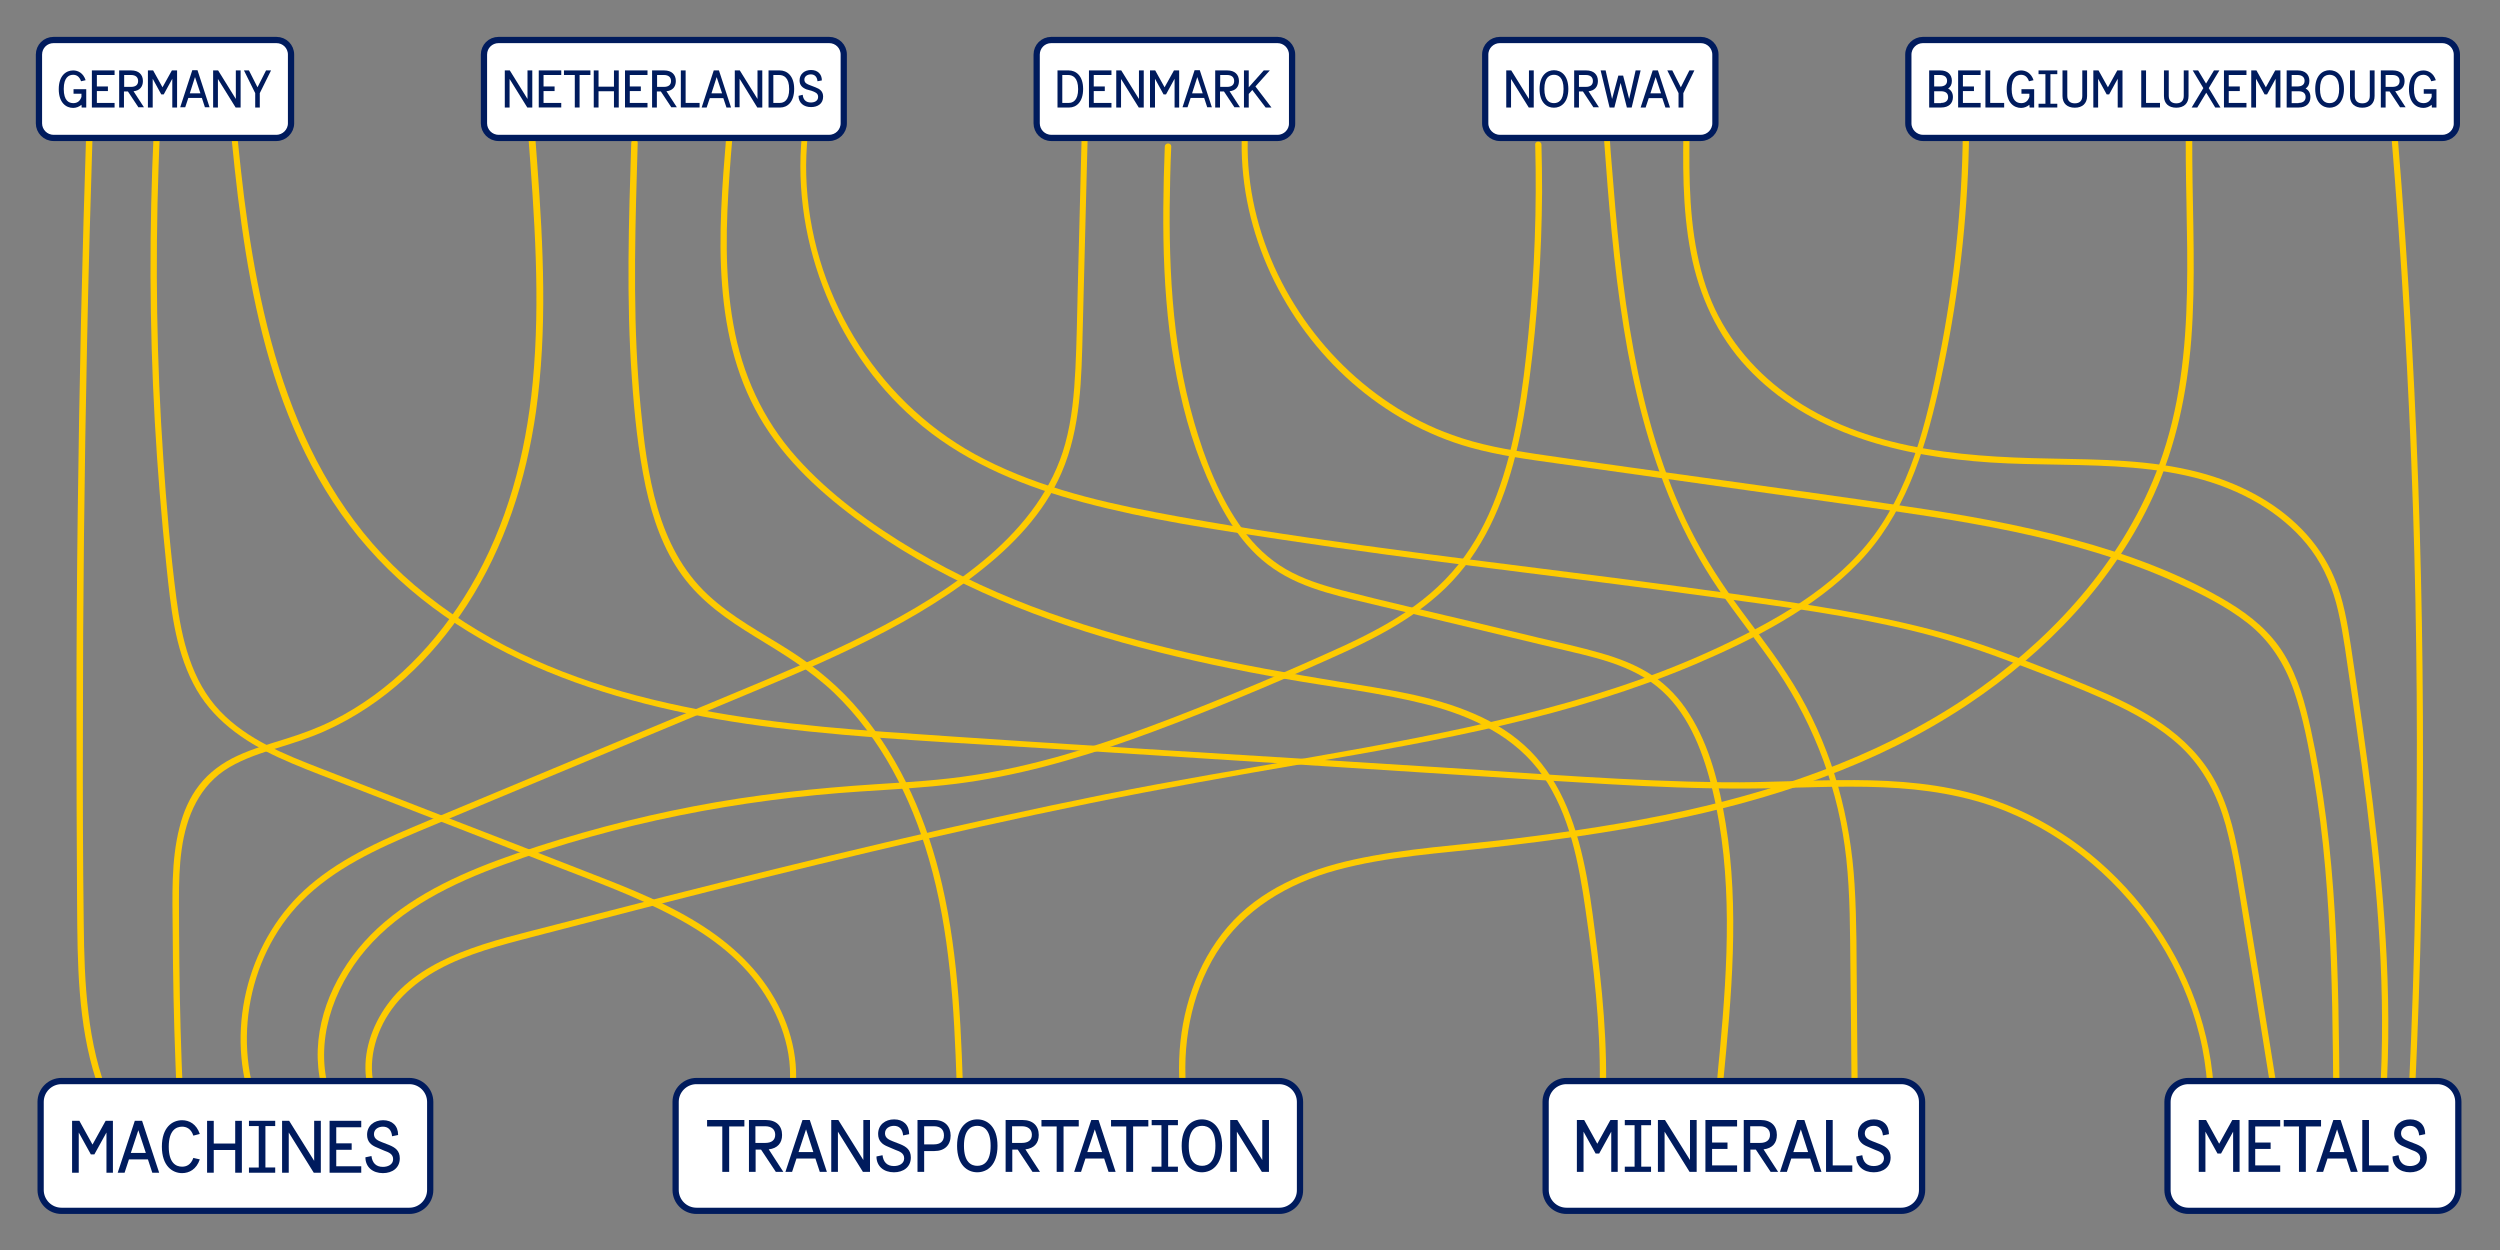 <?xml version="1.0" encoding="utf-8"?>
<!-- Generator: Adobe Illustrator 24.0.1, SVG Export Plug-In . SVG Version: 6.00 Build 0)  -->
<svg version="1.1" xmlns="http://www.w3.org/2000/svg" xmlns:xlink="http://www.w3.org/1999/xlink" x="0px" y="0px"
	 viewBox="0 0 1200 600" style="enable-background:new 0 0 1200 600;" xml:space="preserve">
<rect x="0" y="0" width="1200" height="600" fill="#808080" stroke="none"/>
<style type="text/css">
	.st0{fill:#FECB00;}
	.st1{fill:#FFFFFF;stroke:#001B5D;stroke-width:3;stroke-miterlimit:10;}
	.st2{fill:#001B5D;}
</style>
<g id="lines">
	<g>
		<g>
			<path class="st0" d="M41.5,59.5c-1,31.2-1.9,62.4-2.6,93.5c-0.7,31.2-1.2,62.4-1.6,93.6c-0.4,31.3-0.6,62.7-0.6,94
				c0,31.2,0.1,62.4,0.3,93.6c0.2,28.2,0.3,57.1,9.1,84.2c1.1,3.4,2.3,6.7,3.7,9.9c0.7,1.8,3.6,1,2.9-0.8
				c-11-26.6-12.2-55.6-12.5-84c-0.4-31-0.5-62.1-0.4-93.1c0-62.1,0.7-124.1,2-186.2c0.7-34.9,1.7-69.9,2.8-104.8
				C44.5,57.5,41.5,57.5,41.5,59.5L41.5,59.5z"/>
		</g>
	</g>
	<g>
		<g>
			<path class="st0" d="M73.8,63c-2.2,46.4-2.1,92.9,0.5,139.3c1.3,23.2,3.2,46.4,5.6,69.5c2,19.1,3.9,39.1,12.9,56.4
				c8.6,16.8,23.9,27.5,40.7,35.3c8.9,4.1,18.1,7.6,27.2,11.1c10.8,4.2,21.6,8.4,32.5,12.6c21.6,8.4,43.3,16.8,64.9,25.3
				c19.9,7.8,40.3,14.9,59.5,24.4c17.3,8.5,34.1,19.4,45.8,35.1c10.8,14.4,17.7,32.8,15.4,51.1c-0.5,4.3-1.7,8.6-3.3,12.6
				c-0.7,1.8,2.2,2.6,2.9,0.8c6.5-16.6,4-35.1-3.4-51c-7.9-17-21.3-30.3-36.9-40.5c-16.5-10.8-35-18.2-53.3-25.3
				c-21.8-8.5-43.6-17-65.4-25.4c-21.8-8.5-43.5-16.9-65.3-25.4c-17.3-6.7-35.5-13.9-48.5-27.6c-13.8-14.5-18.4-34.7-20.9-53.9
				c-2.9-22.3-4.8-44.8-6.3-67.2c-3.2-46.5-3.9-93.2-2.3-139.8c0.2-5.8,0.4-11.5,0.7-17.3C76.9,61.1,73.9,61.1,73.8,63L73.8,63z"/>
		</g>
	</g>
	<g>
		<g>
			<path class="st0" d="M253.5,64c3,39.7,6,79.8,2.2,119.6c-3.3,34.4-12.2,68.2-29.9,98.2c-15.8,26.7-38.1,50-66,64
				c-7.2,3.6-14.8,6.4-22.5,8.8c-7.9,2.5-15.9,4.7-23.4,8.2c-7.1,3.3-13.5,7.9-18.3,14.1c-4.6,5.9-7.6,12.9-9.4,20.1
				c-4.2,16.3-3.4,33.5-3.3,50.2c0.1,20.8,0.5,41.5,1.3,62.3c0.2,5.2,0.4,10.4,0.6,15.6c0.1,1.9,3.1,1.9,3,0
				c-0.9-20.7-1.5-41.5-1.7-62.3c-0.1-10.4-0.2-20.8-0.2-31.1c0-8,0.2-16,1.3-23.9c2.2-15.9,8.5-31,22.9-39.5
				c7.3-4.3,15.4-6.9,23.5-9.4c7.7-2.4,15.3-4.8,22.6-8.1c28.1-12.6,51.2-34.6,67.9-60.3c18.2-28.1,28.5-60.1,33.2-93.1
				c5.5-39.3,3.5-79.1,0.6-118.5c-0.4-5-0.7-9.9-1.1-14.9C256.4,62.1,253.4,62.1,253.5,64L253.5,64z"/>
		</g>
	</g>
	<g>
		<g>
			<path class="st0" d="M303,68.5c-1.2,37.7-2.4,75.5,0.3,113.2c1.2,17.3,3,34.8,6.6,51.9c3.3,15.1,8.4,30.1,17.6,42.7
				c9.1,12.5,21.8,21.3,34.9,29.3c13.4,8.2,26.7,16.2,38.1,27.1c22.3,21.5,36.8,49.9,45.3,79.4c10.2,35.1,12.2,71.9,13.4,108.2
				c0.1,4.6,0.3,9.2,0.4,13.8c0.1,1.9,3.1,1.9,3,0c-1.1-36.6-2.1-73.6-10.4-109.5c-6.9-29.9-19.3-59.1-39.1-82.8
				c-9.8-11.8-21.4-21.5-34.3-29.7c-13.2-8.4-27.3-15.7-38.9-26.5c-24.6-22.8-29.4-58.6-32.4-90.3c-3.6-37.4-2.9-75.1-1.8-112.7
				c0.1-4.7,0.3-9.4,0.4-14.1C306.1,66.6,303.1,66.6,303,68.5L303,68.5z"/>
		</g>
	</g>
	<g>
		<g>
			<path class="st0" d="M348.6,65.5c-3.9,46.3-7.6,97.6,18.4,138.7c12.7,20.1,31.2,36,50.5,49.6c19.4,13.6,40.3,24.8,62.1,34.1
				c43.9,18.7,90.7,29.6,137.5,38c22.6,4,45.6,6.6,67.9,12.3c21.6,5.6,42.6,15.4,55.6,34.2c12.9,18.7,17.2,41.9,20.4,64
				c4,27.5,7.2,55.3,6.9,83.1c-0.1,6.8-0.4,13.6-0.9,20.4c-0.2,1.9,2.8,1.9,3,0c2.3-27.9,0.1-55.9-3.3-83.6
				c-2.9-23.2-5.5-47.2-14.6-68.9c-4.2-10-10-19.3-17.6-27c-7.6-7.6-16.8-13.4-26.7-17.7c-20.6-9-43.1-11.9-65-15.5
				c-47.2-7.7-94.5-17-139.6-33.2c-22.3-8-43.9-17.8-64.3-29.9c-20.5-12.2-40.5-26.6-56.5-44.5c-16.3-18.2-26.2-40.1-30.4-64
				c-4.3-23.9-3.5-48.3-1.8-72.4c0.4-5.9,0.9-11.7,1.4-17.6C351.7,63.6,348.7,63.6,348.6,65.5L348.6,65.5z"/>
		</g>
	</g>
	<g>
		<g>
			<path class="st0" d="M519.3,61.2c-0.7,26.1-1.3,52.1-2,78.2c-0.3,12.5-0.5,25.1-1.1,37.6c-0.6,12.1-1.7,24.3-4.9,36
				c-5.9,21.6-19.7,39.2-36.4,53.7c-17.6,15.1-37.7,27.1-58.4,37.5C395.2,315,373,324.1,351,333.3c-24.3,10.1-48.5,20.2-72.8,30.3
				c-24.1,10.1-48.3,20.1-72.4,30.2c-20.1,8.4-40.7,17-57.4,31.4c-28.8,24.8-40.1,67-28.3,103c1.4,4.3,3.1,8.5,5.1,12.5
				c0.9,1.7,3.5,0.2,2.6-1.5c-17.2-34.5-10-79.2,17-106.6c15.6-15.8,36.3-25.2,56.5-33.7c23.8-10,47.6-19.9,71.4-29.8
				c24.1-10.1,48.2-20.1,72.4-30.2c21.7-9.1,43.6-17.9,64.8-28.2c20.9-10.1,41.2-21.5,59.5-35.8c16.5-12.8,31.7-28.5,40.1-47.9
				c9.4-21.6,9.6-45.5,10.2-68.6c0.7-26.1,1.3-52.1,2-78.2c0.2-6.4,0.3-12.7,0.5-19.1C522.3,59.3,519.3,59.3,519.3,61.2L519.3,61.2z
				"/>
		</g>
	</g>
	<g>
		<g>
			<path class="st0" d="M559.1,70.3c-1.5,39.3-1.4,79.1,7.2,117.7c4.1,18.7,10.3,37.1,19.2,54c4.2,7.9,9.1,15.5,15.3,22
				c6.3,6.7,13.9,11.8,22.3,15.5c8.6,3.8,17.7,6.2,26.8,8.4c10.5,2.5,20.9,5,31.4,7.5c21.4,5.1,42.8,10.3,64.2,15.4
				c18.2,4.4,38.4,7.9,52.6,21.1c13.3,12.3,19.7,30.2,23.9,47.4c9.9,41,7.3,83.7,3.5,125.3c-0.5,5.1-1,10.2-1.4,15.3
				c-0.2,1.9,2.8,1.9,3,0c4-41.4,8-83.5,1.2-124.8c-3-18.1-7.5-36.9-17.5-52.5c-4.6-7.3-10.5-13.6-17.7-18.4
				c-7.6-5.1-16.3-8.3-25-10.8c-9.8-2.8-19.7-5-29.6-7.3c-10.6-2.6-21.3-5.1-31.9-7.7c-20.9-5-41.8-9.7-62.6-15.1
				c-9.3-2.4-18.5-5.3-26.8-10.1c-8.1-4.7-14.9-11.2-20.5-18.8c-11.2-15.2-18.3-33.7-23.5-51.7c-11.1-38.2-12.5-78.4-11.5-117.9
				c0.1-4.8,0.3-9.6,0.5-14.5C562.2,68.4,559.2,68.4,559.1,70.3L559.1,70.3z"/>
		</g>
	</g>
	<g>
		<g>
			<path class="st0" d="M110,54.2c6.5,70.3,15.7,146.4,61.9,203.2c48.7,59.7,126.7,82.9,200.3,91.9c43.5,5.3,87.4,7.2,131,10
				c44.8,2.9,89.6,5.7,134.4,8.6c44.8,2.8,89.5,5.9,134.3,8.5c22.3,1.3,44.6,2.2,67,2.1c21.6-0.1,43.3-1.5,64.9-0.6
				c19.9,0.8,39.8,3.8,58.4,11.2c15.2,6.1,29.4,14.8,41.9,25.4c25.1,21.3,43.7,50.3,51.6,82.3c2,8,3.2,16.1,3.8,24.3
				c0.1,1.9,3.1,1.9,3,0c-4.5-62.8-50.1-120.1-110.4-138.7c-40.2-12.4-83.3-6.5-124.6-6.9c-45.1-0.5-90.1-4.2-135-7.1
				c-89.2-5.7-178.5-10.8-267.7-17.1c-78.9-5.6-163.4-17.4-225.8-70.4c-58.6-49.8-75.4-126.5-83.4-199.6c-1-9-1.9-18-2.7-27
				C112.9,52.3,109.9,52.2,110,54.2L110,54.2z"/>
		</g>
	</g>
	<g>
		<g>
			<path class="st0" d="M384.9,65c-5.1,52.2,17.2,106.4,57.9,139.6c22.4,18.3,49.7,29.3,77.4,36.6c31.1,8.3,63.1,13,94.9,17.8
				c68.1,10.4,136.6,17.9,204.8,27.3c34,4.7,68.5,9,101.8,17.4c16.3,4.1,32.2,9.6,47.9,15.6c14.4,5.5,28.9,11.1,42.9,17.5
				c12.3,5.7,24.5,12.4,34.4,21.7c10.8,10.2,17.4,23.2,21.4,37.5c4.2,15.5,6.3,31.6,8.9,47.4c2.9,17.3,5.6,34.6,8.4,52
				c1.3,8.3,2.7,16.6,4,25c0.3,1.9,3.2,1.1,2.9-0.8c-5.5-34.2-10.8-68.4-16.7-102.5c-2.5-14.2-5.4-28.6-12.2-41.5
				c-6.1-11.6-15.4-21-26.2-28.4c-11-7.5-23.1-13-35.4-18.1c-15.1-6.3-30.3-12.4-45.7-17.9c-32-11.4-65-17.4-98.5-22.4
				c-67.9-10.2-136.2-17.7-204.2-27.1c-33.3-4.6-66.5-9.6-99.5-15.9c-29.7-5.7-59.5-13.2-86.2-27.8c-48.3-26.6-79.3-78.7-80.9-133.7
				c-0.2-6.4,0.1-12.9,0.7-19.3C388,63.1,385,63.1,384.9,65L384.9,65z"/>
		</g>
	</g>
	<g>
		<g>
			<path class="st0" d="M596,67.8c-0.6,44,20.1,86.9,52.9,115.8c16.4,14.4,35.8,25.3,56.8,31.2c14,3.9,28.4,5.8,42.8,7.8
				c15.1,2.1,30.3,4.3,45.4,6.4c30.3,4.3,60.5,8.6,90.8,12.8c27.4,3.9,54.8,7.7,81.9,13.4c26.6,5.6,52.9,13.1,77.7,24.3
				c12,5.4,24.3,11.5,34.7,19.7c10.6,8.4,17.6,19.4,22,32.1c4.5,13.1,7.1,27,9.4,40.6c2.5,14.9,4.4,29.8,5.7,44.8
				c2.6,29.5,3.4,59.2,3.7,88.8c0.1,7.3,0.1,14.6,0.2,21.8c0,1.9,3,1.9,3,0c-0.5-59.2-1-119.1-13.8-177.2c-2.7-12.4-6.1-25-12.8-36
				c-6.5-10.7-16.1-18.6-26.7-25c-22.9-13.8-48.5-23.1-74.2-30.1c-26.5-7.3-53.7-12-80.9-16c-29.3-4.4-58.6-8.4-88-12.5
				c-29.8-4.2-59.6-8.2-89.3-12.6c-13.6-2-27.2-4.4-40.1-9.1c-10.5-3.7-20.5-8.8-29.8-15c-37-24.4-63.2-65.8-67.8-110
				c-0.6-5.4-0.8-10.8-0.7-16.2C599.1,65.9,596.1,65.9,596,67.8L596,67.8z"/>
		</g>
	</g>
	<g>
		<g>
			<path class="st0" d="M736.9,69.4c0.8,30.4-0.3,60.9-3.3,91.2c-2.6,26.1-6,52.7-15.3,77.3c-4.4,11.8-10.3,23.1-18.2,33
				c-8.2,10.3-18.3,18.6-29.4,25.5c-11.1,6.9-23,12.5-35,17.8c-14,6.3-28.2,12.4-42.4,18.2c-27.3,11.2-55,22.1-83.4,30.2
				c-14.1,4-28.3,7.3-42.8,9.5c-15.3,2.4-30.8,3.3-46.3,4.3c-29.4,1.9-58.7,5-87.7,10.6c-28.8,5.5-57.2,13.1-85,22.6
				c-24,8.3-48.1,18.6-67,36.1c-17.1,15.9-29.3,38.8-28.6,62.6c0.2,5.8,1.1,11.5,2.9,17c0.6,1.8,3.5,1.1,2.9-0.8
				c-7.6-24,1.4-50.1,17.3-68.7c17.1-20,41.8-31.9,66-40.7c55.1-20.1,113.3-31.4,171.7-35.2c15.3-1,30.6-1.8,45.8-3.7
				c14.2-1.8,28.1-4.6,42-8.2c28.5-7.4,56.2-17.9,83.5-28.9c13.9-5.6,27.6-11.4,41.3-17.4c12.5-5.5,25-10.9,37-17.4
				c11.2-6.1,22-13.3,31.2-22.3c8.7-8.5,15.7-18.6,21.1-29.5c10.9-21.9,15.7-46.3,18.9-70.4c3.9-29.8,5.9-59.9,6.1-89.9
				c0-7.6-0.1-15.2-0.3-22.8C739.8,67.5,736.8,67.5,736.9,69.4L736.9,69.4z"/>
		</g>
	</g>
	<g>
		<g>
			<path class="st0" d="M808.2,55.6c-0.5,22-0.8,44.2,3.4,65.9c4,20.5,12.7,39.5,26.9,54.8c30.1,32.3,74.5,42.9,117,45.7
				c44.4,2.9,93.5-3.6,132.7,22.2c8.1,5.4,15.5,12,21.3,19.9c6.4,8.7,10.4,18.7,12.8,29.2c2.7,11.7,4.1,23.8,5.9,35.7
				c1.9,12.7,3.7,25.5,5.4,38.2c6.7,49.9,11.5,100.2,9.2,150.5c-0.3,6.3-0.7,12.6-1.2,18.9c-0.2,1.9,2.8,1.9,3,0
				c4.2-50.5,0.5-101.3-5.7-151.5c-3.1-24.9-6.7-49.8-10.4-74.6c-1.7-11.3-3.6-22.7-8.1-33.3c-3.7-8.7-9.1-16.6-15.7-23.3
				c-13.2-13.5-30.8-22.3-48.9-27.1c-23.4-6.2-47.9-6.2-71.9-6.7c-44.9-0.8-92.8-4.8-129.6-33.4c-16.3-12.7-28.8-29.4-35.4-49
				c-7.1-21-8.1-43.5-8-65.4c0-5.6,0.1-11.1,0.3-16.7C811.3,53.7,808.3,53.7,808.2,55.6L808.2,55.6z"/>
		</g>
	</g>
	<g>
		<g>
			<path class="st0" d="M942.2,57.1c0,36.3-3.4,72.5-10.1,108.1c-6,31.4-13.1,65.2-32.4,91.5c-19.1,25.9-49.1,42.2-77.8,55.4
				c-29.6,13.6-60.9,23.4-92.5,31.2c-65.4,16.1-132.6,24.6-198.6,37.9c-71,14.3-141.3,31.3-211.5,49.1c-17.7,4.5-35.3,9.1-52.9,13.6
				c-15.3,4-30.9,7.5-45.6,13.4c-12.7,5.1-25.1,12.3-33.6,23.2c-7.6,9.7-12.6,22.3-11.7,34.8c0.4,5.9,2.2,11.5,5.2,16.6
				c1,1.7,3.6,0.2,2.6-1.5c-7.2-12.1-5.7-26.9,0.6-39.2c6.8-13.2,18.6-22.3,31.8-28.5c14.5-6.8,30.3-10.4,45.7-14.5
				c17.4-4.5,34.8-9,52.2-13.5c69.6-17.8,139.5-34.8,209.9-49.2c34.2-7,68.5-13.1,102.8-19c32.1-5.5,64.2-11.1,96-18.6
				c31.1-7.3,61.8-16.5,91.3-29c28.1-12,57.1-26.7,78.5-48.8c21.8-22.5,31.5-52.6,38.3-82.5c7.8-34.2,12.6-69,14.2-104.1
				c0.4-8.8,0.6-17.7,0.6-26.5C945.2,55.1,942.2,55.1,942.2,57.1L942.2,57.1z"/>
		</g>
	</g>
	<g>
		<g>
			<path class="st0" d="M769.9,66.5c2.2,30.2,4.6,60.5,9.4,90.4c4.7,29.4,11.9,58.5,23.7,85.9c6,13.9,13.2,27.2,21.7,39.7
				c9.2,13.5,19.5,26.1,28.6,39.6c18.1,26.9,29.4,57.8,32.9,89.9c1.9,17.5,1.8,35.1,2,52.6c0.2,17.7,0.4,35.4,0.5,53.1
				c0,4.3,0.1,8.6,0.1,12.9c0,1.9,3,1.9,3,0c-0.2-17.7-0.4-35.4-0.5-53.1c-0.2-17.6,0-35.2-1.1-52.8c-1.9-32-10.3-63.1-26.2-91
				c-8.1-14.2-18.2-27.1-27.9-40.2c-9.2-12.5-17.7-25.4-24.6-39.2c-13.5-27-21.8-56.2-27.3-85.8c-5.6-30.1-8.3-60.6-10.7-91.1
				c-0.3-3.7-0.6-7.3-0.8-11C772.7,64.6,769.7,64.6,769.9,66.5L769.9,66.5z"/>
		</g>
	</g>
	<g>
		<g>
			<path class="st0" d="M1147.7,63.2c5,59.9,8.5,120,10.5,180.1c2,59.8,2.4,119.7,1.3,179.5c-0.6,33.9-1.7,67.8-3.3,101.6
				c-0.1,1.9,2.9,1.9,3,0c2.8-60.1,4.1-120.2,3.8-180.4c-0.3-59.8-2-119.7-5.3-179.4c-1.9-33.8-4.2-67.6-7-101.4
				C1150.6,61.3,1147.6,61.3,1147.7,63.2L1147.7,63.2z"/>
		</g>
	</g>
	<g>
		<g>
			<path class="st0" d="M1049.3,55.6c-1.3,55.8,6.8,113.7-12.9,167.4c-16,43.6-47.8,79.9-85.3,106.8
				c-42.3,30.3-91.8,48.1-142.2,59.3c-27.3,6-54.9,10.1-82.6,13.5c-25.5,3.1-51.4,4.5-76.5,10c-22.8,5-45.2,14.4-60.6,32.4
				c-15,17.6-22.4,40.6-23.2,63.5c-0.2,5.7,0,11.4,0.6,17c0.2,1.9,3.2,1.9,3,0c-2.4-23.4,1.8-47.9,14.3-68.1
				c13-20.9,34.2-33.3,57.5-39.7c24.5-6.7,50.2-8.1,75.4-11c27.7-3.2,55.4-7,82.7-12.5c50.9-10.3,101.3-26.9,144.8-55.9
				c37.8-25.2,70.7-59.3,89.6-101c10.6-23.5,15.9-48.6,17.9-74.3c2.2-28.7,0.7-57.6,0.5-86.4c-0.1-7,0-13.9,0.1-20.9
				C1052.3,53.6,1049.3,53.6,1049.3,55.6L1049.3,55.6z"/>
		</g>
	</g>
</g>
<g id="things">
	<g>
		<g>
			<path class="st1" d="M132.7,66.2h-107c-3.9,0-7-3.2-7-7v-33c0-3.9,3.1-7,7-7h107c3.9,0,7,3.1,7,7v33
				C139.7,63,136.5,66.2,132.7,66.2z"/>
			<g>
				<path class="st2" d="M39.2,51.6l-0.1-1.3c-1.2,1-2.6,1.5-4,1.5c-3.3,0-6.9-2.4-6.9-9c0-6.6,3.6-9,6.9-9c2.4,0,4.9,1.3,6,4.7
					l-2.2,0.5c-0.8-2.4-2.3-3.1-3.8-3.1c-2,0-4.5,1.2-4.5,6.8c0,5.7,2.5,6.8,4.6,6.8c1.5,0,3.1-0.6,3.9-3V45h-3.8v-2.2h6.1v8.8H39.2
					z"/>
				<path class="st2" d="M44.1,51.6V33.8H55V36h-8.5v5.5h5.3v2.2h-5.3v5.7H55v2.2H44.1z"/>
				<path class="st2" d="M66.5,51.6l-5.1-7.7h-1.9v7.7h-2.3V33.8H63c3.6,0,5.6,2,5.6,5.1c0,2.8-1.6,4.6-4.5,4.9l5,7.7H66.5z
					 M62.9,41.7c2.1,0,3.4-0.9,3.4-2.8S65,36,62.9,36h-3.3v5.7H62.9z"/>
				<path class="st2" d="M82.7,51.6V37.8l-4.1,7.5h-1.2l-4.1-7.5v13.8h-2.3V33.8h2.5l4.5,8.1l4.5-8.1H85v17.8H82.7z"/>
				<path class="st2" d="M98.4,51.6L96.9,47h-6.5l-1.5,4.5h-2.4l5.8-17.8h2.5l5.8,17.8H98.4z M93.6,37l-2.5,7.8h5.1L93.6,37z"/>
				<path class="st2" d="M113.1,51.6l-8.5-13.7v13.7h-2.3V33.8h2.4l8.5,13.7V33.8h2.3v17.8H113.1z"/>
				<path class="st2" d="M122.5,51.6v-6.9l-5.4-10.9h2.4l4.1,8.1l4.1-8.1h2.4l-5.4,10.9v6.9H122.5z"/>
			</g>
		</g>
		<g>
			<path class="st1" d="M613.3,66.2H504.6c-3.9,0-7-3.2-7-7v-33c0-3.9,3.1-7,7-7h108.6c3.8,0,7,3.1,7,7v33
				C620.3,63,617.1,66.2,613.3,66.2z"/>
			<g>
				<g>
					<path class="st2" d="M507.6,51.6V33.8h5.4c3.3,0,6.9,2.4,6.9,8.9c0,6.4-3.4,8.9-6.6,8.9H507.6z M513,49.4c2,0,4.5-1.2,4.5-6.6
						c0-5.6-2.6-6.8-4.8-6.8h-2.8v13.4H513z"/>
					<path class="st2" d="M522.7,51.6V33.8h10.8V36H525v5.5h5.3v2.2H525v5.7h8.5v2.2H522.7z"/>
					<path class="st2" d="M546.6,51.6l-8.5-13.7v13.7h-2.3V33.8h2.4l8.5,13.7V33.8h2.3v17.8H546.6z"/>
					<path class="st2" d="M563.8,51.6V37.8l-4.1,7.5h-1.2l-4.1-7.5v13.8H552V33.8h2.5l4.5,8.1l4.5-8.1h2.5v17.8H563.8z"/>
					<path class="st2" d="M579.5,51.6L578,47h-6.5l-1.5,4.5h-2.4l5.8-17.8h2.5l5.8,17.8H579.5z M574.7,37l-2.5,7.8h5.1L574.7,37z"/>
					<path class="st2" d="M592.6,51.6l-5.1-7.7h-1.9v7.7h-2.3V33.8h5.8c3.6,0,5.6,2,5.6,5.1c0,2.8-1.6,4.6-4.5,4.9l5,7.7H592.6z
						 M589,41.7c2.1,0,3.4-0.9,3.4-2.8S591.1,36,589,36h-3.3v5.7H589z"/>
					<path class="st2" d="M607.5,51.6l-6.4-8.4l-1.7,1.9v6.5h-2.3V33.8h2.3v8.1l7.2-8.1h2.9l-6.9,7.7l7.7,10.1H607.5z"/>
				</g>
			</g>
		</g>
		<g>
			<path class="st1" d="M816.4,66.2h-96.5c-3.8,0-7-3.2-7-7v-33c0-3.9,3.2-7,7-7h96.5c3.8,0,7,3.1,7,7v33
				C823.4,63,820.3,66.2,816.4,66.2z"/>
			<g>
				<g>
					<path class="st2" d="M733.8,51.6l-8.5-13.7v13.7h-2.3V33.8h2.4l8.5,13.7V33.8h2.3v17.8H733.8z"/>
					<path class="st2" d="M739,42.7c0-6.6,3.6-9,6.9-9c3.4,0,6.9,2.4,6.9,9s-3.6,9-6.9,9C742.5,51.7,739,49.3,739,42.7z M750.5,42.7
						c0-5.6-2.5-6.8-4.6-6.8c-2.1,0-4.6,1.2-4.6,6.8c0,5.7,2.5,6.8,4.6,6.8C748,49.5,750.5,48.3,750.5,42.7z"/>
					<path class="st2" d="M764.9,51.6l-5.1-7.7h-1.9v7.7h-2.3V33.8h5.8c3.6,0,5.6,2,5.6,5.1c0,2.8-1.6,4.6-4.5,4.9l5,7.7H764.9z
						 M761.2,41.7c2.1,0,3.4-0.9,3.4-2.8s-1.3-2.9-3.4-2.9h-3.3v5.7H761.2z"/>
					<path class="st2" d="M780.9,51.6l-3-11.8l-3,11.8h-2.3l-4.3-17.8h2.4l3.1,13.7l3-11.2h2.3l2.9,11.2l3.1-13.7h2.4l-4.3,17.8
						H780.9z"/>
					<path class="st2" d="M799.4,51.6l-1.5-4.5h-6.5l-1.5,4.5h-2.4l5.8-17.8h2.5l5.8,17.8H799.4z M794.7,37l-2.5,7.8h5.1L794.7,37z"
						/>
					<path class="st2" d="M805.7,51.6v-6.9l-5.4-10.9h2.4l4.1,8.1l4.1-8.1h2.4L808,44.7v6.9H805.7z"/>
				</g>
			</g>
		</g>
		<g>
			<path class="st1" d="M1172.4,66.2H923c-3.8,0-7-3.2-7-7v-33c0-3.9,3.2-7,7-7h249.3c3.8,0,7,3.1,7,7v33
				C1179.4,63,1176.2,66.2,1172.4,66.2z"/>
			<g>
				<g>
					<path class="st2" d="M926,51.6V33.8h5.3c3.6,0,5.6,2,5.6,5c0,1.7-0.6,2.9-1.8,3.7c1.5,0.8,2.3,2.2,2.3,4.1c0,3-2,5-5.6,5H926z
						 M931.2,41.5c2.1,0,3.4-0.9,3.4-2.7c0-1.8-1.3-2.8-3.4-2.8h-2.8v5.5H931.2z M931.7,49.4c2.1,0,3.4-1,3.4-2.8
						c0-1.9-1.3-2.8-3.4-2.8h-3.3v5.7H931.7z"/>
					<path class="st2" d="M939.9,51.6V33.8h10.8V36h-8.5v5.5h5.3v2.2h-5.3v5.7h8.5v2.2H939.9z"/>
					<path class="st2" d="M953,51.6V33.8h2.3v15.6h6.7v2.2H953z"/>
					<path class="st2" d="M974.2,51.6l-0.1-1.3c-1.2,1-2.6,1.5-4,1.5c-3.3,0-6.9-2.4-6.9-9c0-6.6,3.6-9,6.9-9c2.4,0,4.9,1.3,6,4.7
						l-2.2,0.5c-0.8-2.4-2.3-3.1-3.8-3.1c-2,0-4.5,1.2-4.5,6.8c0,5.7,2.5,6.8,4.6,6.8c1.5,0,3.1-0.6,3.9-3V45h-3.8v-2.2h6.1v8.8
						H974.2z"/>
					<path class="st2" d="M978.5,51.6v-1.8h3.3V35.6h-3.3v-1.8h9v1.8h-3.3v14.2h3.3v1.8H978.5z"/>
					<path class="st2" d="M999.5,33.8h2.3v12.3c0,3.6-2.3,5.6-5.9,5.6s-5.9-2-5.9-5.6V33.8h2.3v12.2c0,2.2,1.2,3.6,3.6,3.6
						s3.6-1.3,3.6-3.6V33.8z"/>
					<path class="st2" d="M1016.5,51.6V37.8l-4.1,7.5h-1.2l-4.1-7.5v13.8h-2.3V33.8h2.5l4.5,8.1l4.5-8.1h2.5v17.8H1016.5z"/>
					<path class="st2" d="M1027.8,51.6V33.8h2.3v15.6h6.7v2.2H1027.8z"/>
					<path class="st2" d="M1048.2,33.8h2.3v12.3c0,3.6-2.3,5.6-5.9,5.6s-5.9-2-5.9-5.6V33.8h2.3v12.2c0,2.2,1.2,3.6,3.6,3.6
						s3.6-1.3,3.6-3.6V33.8z"/>
					<path class="st2" d="M1063.3,51.6l-4.3-7.1l-4.3,7.1h-2.7l5.6-9.3l-5.1-8.5h2.6l3.8,6.3l3.8-6.3h2.6l-5.1,8.5l5.6,9.3H1063.3z"
						/>
					<path class="st2" d="M1067.5,51.6V33.8h10.8V36h-8.5v5.5h5.3v2.2h-5.3v5.7h8.5v2.2H1067.5z"/>
					<path class="st2" d="M1092.3,51.6V37.8l-4.1,7.5h-1.2l-4.1-7.5v13.8h-2.3V33.8h2.5l4.5,8.1l4.5-8.1h2.5v17.8H1092.3z"/>
					<path class="st2" d="M1097.6,51.6V33.8h5.3c3.6,0,5.6,2,5.6,5c0,1.7-0.6,2.9-1.8,3.7c1.5,0.8,2.3,2.2,2.3,4.1c0,3-2,5-5.6,5
						H1097.6z M1102.8,41.5c2.1,0,3.4-0.9,3.4-2.7c0-1.8-1.3-2.8-3.4-2.8h-2.8v5.5H1102.8z M1103.3,49.4c2.1,0,3.4-1,3.4-2.8
						c0-1.9-1.3-2.8-3.4-2.8h-3.3v5.7H1103.3z"/>
					<path class="st2" d="M1111.3,42.7c0-6.6,3.6-9,6.9-9c3.4,0,6.9,2.4,6.9,9s-3.6,9-6.9,9C1114.9,51.7,1111.3,49.3,1111.3,42.7z
						 M1122.8,42.7c0-5.6-2.5-6.8-4.6-6.8c-2.1,0-4.6,1.2-4.6,6.8c0,5.7,2.5,6.8,4.6,6.8C1120.3,49.5,1122.8,48.3,1122.8,42.7z"/>
					<path class="st2" d="M1137.5,33.8h2.3v12.3c0,3.6-2.3,5.6-5.9,5.6s-5.9-2-5.9-5.6V33.8h2.3v12.2c0,2.2,1.2,3.6,3.6,3.6
						c2.4,0,3.6-1.3,3.6-3.6V33.8z"/>
					<path class="st2" d="M1152.1,51.6l-5.1-7.7h-1.9v7.7h-2.3V33.8h5.8c3.6,0,5.6,2,5.6,5.1c0,2.8-1.6,4.6-4.5,4.9l5,7.7H1152.1z
						 M1148.4,41.7c2.1,0,3.4-0.9,3.4-2.8s-1.3-2.9-3.4-2.9h-3.3v5.7H1148.4z"/>
					<path class="st2" d="M1167.3,51.6l-0.1-1.3c-1.2,1-2.6,1.5-4,1.5c-3.3,0-6.9-2.4-6.9-9c0-6.6,3.6-9,6.9-9c2.4,0,4.9,1.3,6,4.7
						l-2.2,0.5c-0.8-2.4-2.3-3.1-3.8-3.1c-2,0-4.5,1.2-4.5,6.8c0,5.7,2.5,6.8,4.6,6.8c1.5,0,3.1-0.6,3.9-3V45h-3.8v-2.2h6.1v8.8
						H1167.3z"/>
				</g>
			</g>
		</g>
		<g>
			<path class="st1" d="M398,66.2H239.3c-3.9,0-7-3.2-7-7v-33c0-3.9,3.1-7,7-7H398c3.9,0,7,3.1,7,7v33C405,63,401.9,66.2,398,66.2z"
				/>
			<g>
				<g>
					<path class="st2" d="M253.1,51.6l-8.5-13.7v13.7h-2.3V33.8h2.4l8.5,13.7V33.8h2.3v17.8H253.1z"/>
					<path class="st2" d="M258.6,51.6V33.8h10.8V36h-8.5v5.5h5.3v2.2h-5.3v5.7h8.5v2.2H258.6z"/>
					<path class="st2" d="M275.9,51.6V36h-5.2v-2.2h12.7V36h-5.2v15.6H275.9z"/>
					<path class="st2" d="M294.7,51.6v-7.8h-7.4v7.8H285V33.8h2.3v7.8h7.4v-7.8h2.3v17.8H294.7z"/>
					<path class="st2" d="M300,51.6V33.8h10.8V36h-8.5v5.5h5.3v2.2h-5.3v5.7h8.5v2.2H300z"/>
					<path class="st2" d="M322.3,51.6l-5.1-7.7h-1.9v7.7h-2.3V33.8h5.8c3.6,0,5.6,2,5.6,5.1c0,2.8-1.6,4.6-4.5,4.9l5,7.7H322.3z
						 M318.7,41.7c2.1,0,3.4-0.9,3.4-2.8s-1.3-2.9-3.4-2.9h-3.3v5.7H318.7z"/>
					<path class="st2" d="M326.8,51.6V33.8h2.3v15.6h6.7v2.2H326.8z"/>
					<path class="st2" d="M348.7,51.6l-1.5-4.5h-6.5l-1.5,4.5h-2.4l5.8-17.8h2.5l5.8,17.8H348.7z M344,37l-2.5,7.8h5.1L344,37z"/>
					<path class="st2" d="M363.5,51.6L355,37.8v13.7h-2.3V33.8h2.4l8.5,13.7V33.8h2.3v17.8H363.5z"/>
					<path class="st2" d="M368.9,51.6V33.8h5.4c3.3,0,6.9,2.4,6.9,8.9c0,6.4-3.4,8.9-6.6,8.9H368.9z M374.3,49.4
						c2,0,4.5-1.2,4.5-6.6c0-5.6-2.6-6.8-4.8-6.8h-2.8v13.4H374.3z"/>
					<path class="st2" d="M387.1,42.9c-2-0.8-3.3-2-3.3-4.3c0-3.1,2.4-5,5.5-5s5.2,1.9,5.2,5l-2.1,0.4c-0.2-2.2-1.4-3.3-3.2-3.3
						c-1.6,0-3.1,0.9-3.1,2.5c0,1.7,1.4,2.2,2.7,2.7l2.6,1c2.1,0.8,3.7,1.9,3.7,4.5c0,3.3-2.5,5-5.8,5c-3.5,0-6-2-6-5.4l2-0.5
						c0.2,2.3,1.5,3.7,3.9,3.7c1.7,0,3.5-0.7,3.5-2.7c0-1.8-1.5-2.3-3.1-2.9L387.1,42.9z"/>
				</g>
			</g>
		</g>
	</g>
	<g>
		<g>
			<path class="st1" d="M1170,581.2h-119.6c-5.5,0-10-4.5-10-10v-42.3c0-5.5,4.5-10,10-10H1170c5.5,0,10,4.5,10,10v42.3
				C1180,576.7,1175.5,581.2,1170,581.2z"/>
			<g>
				<g>
					<path class="st2" d="M1071.9,562.5v-19.3l-5.8,10.5h-1.7l-5.8-10.5v19.3h-3.2v-24.9h3.5l6.3,11.4l6.3-11.4h3.5v24.9H1071.9z"/>
					<path class="st2" d="M1079.3,562.5v-24.9h15.2v3.1h-12v7.7h7.4v3.1h-7.4v7.9h12v3.1H1079.3z"/>
					<path class="st2" d="M1103.5,562.5v-21.8h-7.3v-3.1h17.9v3.1h-7.3v21.8H1103.5z"/>
					<path class="st2" d="M1128.4,562.5l-2.1-6.4h-9.1l-2.1,6.4h-3.3l8.2-24.9h3.5l8.2,24.9H1128.4z M1121.8,542.1l-3.6,10.9h7.1
						L1121.8,542.1z"/>
					<path class="st2" d="M1133.9,562.5v-24.9h3.2v21.8h9.4v3.1H1133.9z"/>
					<path class="st2" d="M1153.9,550.4c-2.8-1.1-4.7-2.8-4.7-6.1c0-4.4,3.4-7,7.7-7c4.3,0,7.2,2.6,7.2,7.1l-2.9,0.6
						c-0.3-3.2-2-4.6-4.4-4.6c-2.2,0-4.3,1.2-4.3,3.6c0,2.3,2,3.1,3.7,3.8l3.6,1.4c2.9,1.2,5.1,2.7,5.1,6.4c0,4.6-3.6,7.1-8.1,7.1
						c-4.9,0-8.4-2.9-8.4-7.6l2.9-0.6c0.4,3.2,2.1,5.2,5.5,5.2c2.4,0,4.9-1.1,4.9-3.7c0-2.5-2.1-3.3-4.3-4.1L1153.9,550.4z"/>
				</g>
			</g>
		</g>
		<g>
			<path class="st1" d="M912.6,581.2H751.9c-5.5,0-10-4.5-10-10v-42.3c0-5.5,4.5-10,10-10h160.7c5.5,0,10,4.5,10,10v42.3
				C922.6,576.7,918.1,581.2,912.6,581.2z"/>
			<g>
				<g>
					<path class="st2" d="M773.4,562.5v-19.3l-5.8,10.5h-1.7l-5.8-10.5v19.3h-3.2v-24.9h3.5l6.3,11.4l6.3-11.4h3.5v24.9H773.4z"/>
					<path class="st2" d="M779.9,562.5v-2.5h4.7v-19.9h-4.7v-2.5h12.6v2.5h-4.7v19.9h4.7v2.5H779.9z"/>
					<path class="st2" d="M811,562.5l-12-19.3v19.3h-3.2v-24.9h3.4l12,19.2v-19.2h3.2v24.9H811z"/>
					<path class="st2" d="M818.6,562.5v-24.9h15.2v3.1h-12v7.7h7.4v3.1h-7.4v7.9h12v3.1H818.6z"/>
					<path class="st2" d="M849.9,562.5l-7.1-10.7h-2.6v10.7H837v-24.9h8.1c5,0,7.8,2.8,7.8,7.2c0,3.9-2.2,6.4-6.4,6.9l7,10.8H849.9z
						 M844.8,548.6c3,0,4.8-1.3,4.8-3.9s-1.8-4.1-4.8-4.1h-4.7v8H844.8z"/>
					<path class="st2" d="M871,562.5l-2.1-6.4h-9.1l-2.1,6.4h-3.3l8.2-24.9h3.5l8.2,24.9H871z M864.4,542.1l-3.6,10.9h7.1
						L864.4,542.1z"/>
					<path class="st2" d="M876.5,562.5v-24.9h3.2v21.8h9.4v3.1H876.5z"/>
					<path class="st2" d="M896.5,550.4c-2.8-1.1-4.7-2.8-4.7-6.1c0-4.4,3.4-7,7.7-7c4.3,0,7.2,2.6,7.2,7.1l-2.9,0.6
						c-0.3-3.2-2-4.6-4.4-4.6c-2.2,0-4.3,1.2-4.3,3.6c0,2.3,2,3.1,3.7,3.8l3.6,1.4c2.9,1.2,5.1,2.7,5.1,6.4c0,4.6-3.6,7.1-8.1,7.1
						c-4.9,0-8.4-2.9-8.4-7.6l2.9-0.6c0.4,3.2,2.1,5.2,5.5,5.2c2.4,0,4.9-1.1,4.9-3.7c0-2.5-2.1-3.3-4.3-4.1L896.5,550.4z"/>
				</g>
			</g>
		</g>
		<g>
			<path class="st1" d="M614.1,581.2H334.3c-5.5,0-10-4.5-10-10v-42.3c0-5.5,4.5-10,10-10h279.7c5.5,0,10,4.5,10,10v42.3
				C624.1,576.7,619.6,581.2,614.1,581.2z"/>
			<g>
				<g>
					<path class="st2" d="M346.7,562.5v-21.8h-7.3v-3.1h17.9v3.1h-7.3v21.8H346.7z"/>
					<path class="st2" d="M372.4,562.5l-7.1-10.7h-2.6v10.7h-3.2v-24.9h8.1c5,0,7.8,2.8,7.8,7.2c0,3.9-2.2,6.4-6.4,6.9l7,10.8H372.4
						z M367.3,548.6c3,0,4.8-1.3,4.8-3.9s-1.8-4.1-4.8-4.1h-4.7v8H367.3z"/>
					<path class="st2" d="M393.5,562.5l-2.1-6.4h-9.1l-2.1,6.4H377l8.2-24.9h3.5l8.2,24.9H393.5z M386.9,542.1l-3.6,10.9h7.1
						L386.9,542.1z"/>
					<path class="st2" d="M414.2,562.5l-12-19.3v19.3H399v-24.9h3.4l12,19.2v-19.2h3.2v24.9H414.2z"/>
					<path class="st2" d="M426.2,550.4c-2.8-1.1-4.7-2.8-4.7-6.1c0-4.4,3.4-7,7.7-7c4.3,0,7.2,2.6,7.2,7.1l-2.9,0.6
						c-0.3-3.2-2-4.6-4.4-4.6c-2.2,0-4.3,1.2-4.3,3.6c0,2.3,2,3.1,3.7,3.8l3.6,1.4c2.9,1.2,5.1,2.7,5.1,6.4c0,4.6-3.6,7.1-8.1,7.1
						c-4.9,0-8.4-2.9-8.4-7.6l2.9-0.6c0.4,3.2,2.1,5.2,5.5,5.2c2.4,0,4.9-1.1,4.9-3.7c0-2.5-2.1-3.3-4.3-4.1L426.2,550.4z"/>
					<path class="st2" d="M440.4,562.5v-24.9h8.1c5,0,7.8,3,7.8,7.5c0,4.5-2.8,7.4-7.8,7.4h-4.9v10H440.4z M448.3,549.3
						c3,0,4.8-1.4,4.8-4.3s-1.8-4.4-4.8-4.4h-4.7v8.7H448.3z"/>
					<path class="st2" d="M459.4,550c0-9.3,5-12.7,9.7-12.7c4.7,0,9.7,3.4,9.7,12.7c0,9.3-5,12.7-9.7,12.7
						C464.4,562.7,459.4,559.3,459.4,550z M475.5,550c0-7.9-3.5-9.6-6.4-9.6c-2.9,0-6.4,1.7-6.4,9.6c0,7.9,3.5,9.6,6.4,9.6
						C472,559.6,475.5,557.9,475.5,550z"/>
					<path class="st2" d="M495.6,562.5l-7.1-10.7h-2.6v10.7h-3.2v-24.9h8.1c5,0,7.8,2.8,7.8,7.2c0,3.9-2.2,6.4-6.4,6.9l7,10.8H495.6
						z M490.5,548.6c3,0,4.8-1.3,4.8-3.9s-1.8-4.1-4.8-4.1h-4.7v8H490.5z"/>
					<path class="st2" d="M507.2,562.5v-21.8h-7.3v-3.1h17.9v3.1h-7.3v21.8H507.2z"/>
					<path class="st2" d="M532.1,562.5l-2.1-6.4H521l-2.1,6.4h-3.3l8.2-24.9h3.5l8.2,24.9H532.1z M525.5,542.1l-3.6,10.9h7.1
						L525.5,542.1z"/>
					<path class="st2" d="M540.6,562.5v-21.8h-7.3v-3.1h17.9v3.1h-7.3v21.8H540.6z"/>
					<path class="st2" d="M552.8,562.5v-2.5h4.7v-19.9h-4.7v-2.5h12.6v2.5h-4.7v19.9h4.7v2.5H552.8z"/>
					<path class="st2" d="M567.2,550c0-9.3,5-12.7,9.7-12.7c4.7,0,9.7,3.4,9.7,12.7c0,9.3-5,12.7-9.7,12.7
						C572.2,562.7,567.2,559.3,567.2,550z M583.4,550c0-7.9-3.5-9.6-6.4-9.6c-2.9,0-6.4,1.7-6.4,9.6c0,7.9,3.5,9.6,6.4,9.6
						C579.9,559.6,583.4,557.9,583.4,550z"/>
					<path class="st2" d="M605.7,562.5l-12-19.3v19.3h-3.2v-24.9h3.4l12,19.2v-19.2h3.2v24.9H605.7z"/>
				</g>
			</g>
		</g>
		<g>
			<path class="st1" d="M196.5,581.2h-167c-5.5,0-10-4.5-10-10v-42.3c0-5.5,4.5-10,10-10h167c5.5,0,10,4.5,10,10v42.3
				C206.5,576.7,202,581.2,196.5,581.2z"/>
			<g>
				<path class="st2" d="M51.1,562.9v-19.3l-5.8,10.5h-1.7l-5.8-10.5v19.3h-3.2V538h3.5l6.3,11.4l6.3-11.4h3.5v24.9H51.1z"/>
				<path class="st2" d="M73.1,562.9l-2.1-6.4h-9.1l-2.1,6.4h-3.3l8.2-24.9h3.5l8.2,24.9H73.1z M66.4,542.5l-3.6,10.9H70L66.4,542.5
					z"/>
				<path class="st2" d="M95.9,556.5c-1.6,4.8-5.1,6.6-8.5,6.6c-4.6,0-9.7-3.4-9.7-12.7c0-9.3,5-12.7,9.7-12.7
					c3.4,0,6.9,1.8,8.5,6.6l-3.1,0.8c-1.1-3.4-3.4-4.3-5.4-4.3c-2.8,0-6.4,1.7-6.4,9.6c0,7.9,3.5,9.6,6.4,9.6c2,0,4.2-0.8,5.4-4.2
					L95.9,556.5z"/>
				<path class="st2" d="M112.9,562.9V552h-10.3v10.9h-3.2V538h3.2v10.9h10.3V538h3.2v24.9H112.9z"/>
				<path class="st2" d="M119.5,562.9v-2.5h4.7v-19.9h-4.7V538h12.6v2.5h-4.7v19.9h4.7v2.5H119.5z"/>
				<path class="st2" d="M150.6,562.9l-12-19.3v19.3h-3.2V538h3.4l12,19.2V538h3.2v24.9H150.6z"/>
				<path class="st2" d="M158.2,562.9V538h15.2v3.1h-12v7.7h7.4v3.1h-7.4v7.9h12v3.1H158.2z"/>
				<path class="st2" d="M180.9,550.8c-2.8-1.1-4.7-2.8-4.7-6.1c0-4.4,3.4-7,7.7-7c4.3,0,7.2,2.6,7.2,7.1l-2.9,0.6
					c-0.3-3.2-2-4.6-4.4-4.6c-2.2,0-4.3,1.2-4.3,3.6c0,2.3,2,3.1,3.7,3.8l3.6,1.4c2.9,1.2,5.1,2.7,5.1,6.4c0,4.6-3.6,7.1-8.1,7.1
					c-4.9,0-8.4-2.9-8.4-7.6l2.9-0.6c0.4,3.2,2.1,5.2,5.5,5.2c2.4,0,4.9-1.1,4.9-3.7c0-2.5-2.1-3.3-4.3-4.1L180.9,550.8z"/>
			</g>
		</g>
	</g>
</g>
</svg>
